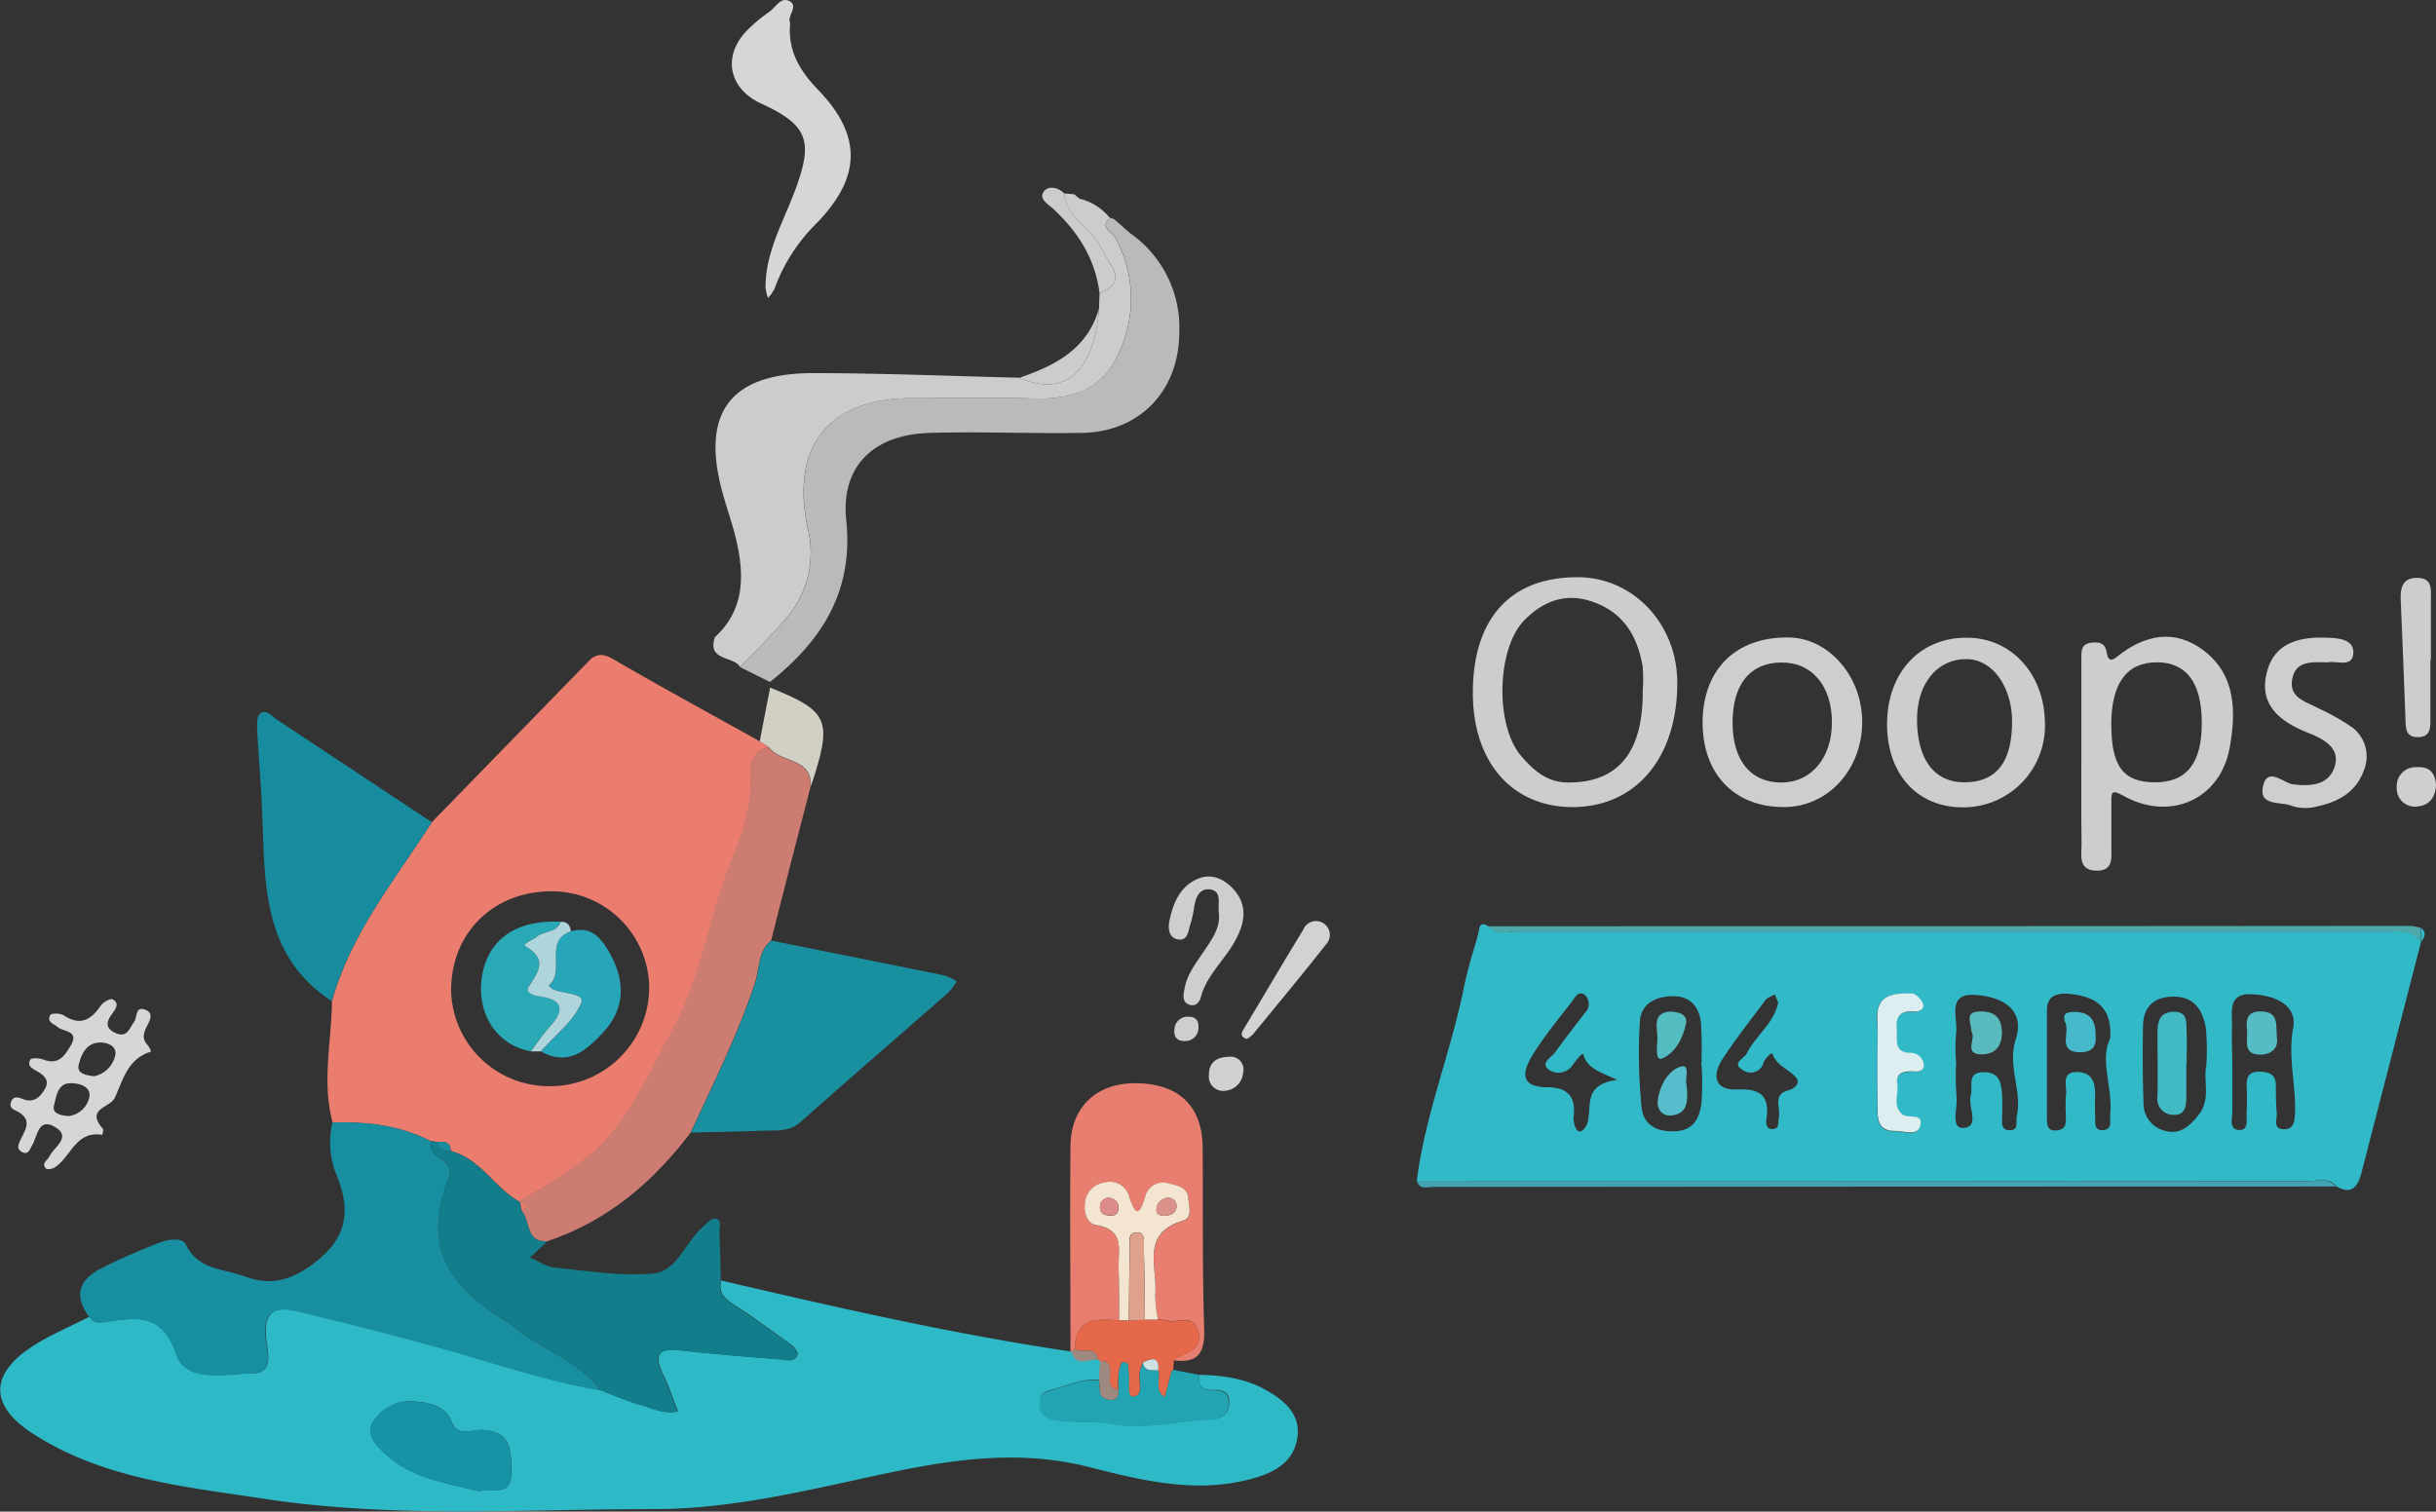 <svg id="图层_1" data-name="图层 1" xmlns="http://www.w3.org/2000/svg" viewBox="0 0 366.33 227.36"><rect x="0" y="0" width="366.33" height="227.36" fill="#333333" stroke="none"/><defs><style>.cls-1{fill:#32b9c8;}.cls-2{fill:#2eb9c7;}.cls-3{fill:#ea7d6e;}.cls-4{fill:#188fa1;}.cls-5{fill:#127d8b;}.cls-6{fill:#cd7c72;}.cls-7{fill:#cccccb;}.cls-8{fill:#bababa;}.cls-9{fill:#178c9f;}.cls-10{fill:#1890a0;}.cls-11{fill:#e87e6f;}.cls-12{fill:#cdcdcc;}.cls-13{fill:#cdcdcd;}.cls-14{fill:#d7d6d6;}.cls-15{fill:#cecece;}.cls-16{fill:#d6d6d6;}.cls-17{fill:#cececd;}.cls-18{fill:#22a4b3;}.cls-19{fill:#e5684b;}.cls-20{fill:#4ea7a8;}.cls-21{fill:#42a3b3;}.cls-22{fill:#d2cfc5;}.cls-23{fill:#d2d2d2;}.cls-24{fill:#ccc;}.cls-25{fill:#cfcfcf;}.cls-26{fill:#cfd2d1;}.cls-27{fill:#dceeef;}.cls-28{fill:#1793a7;}.cls-29{fill:#9e8981;}.cls-30{fill:#f3e5d0;}.cls-31{fill:#cde2e3;}.cls-32{fill:#e0a18c;}.cls-33{fill:#55bdcb;}.cls-34{fill:#53bdc1;}.cls-35{fill:#46bacb;}.cls-36{fill:#53bcc4;}.cls-37{fill:#42bac3;}.cls-38{fill:#5abbbe;}.cls-39{fill:#29a8b6;}.cls-40{fill:#27a5b9;}.cls-41{fill:#add5db;}.cls-42{fill:#db928a;}.cls-43{fill:#dd8c8a;}</style></defs><title>404</title><path class="cls-1" d="M224.57,429.12c1.26-10,5.16-19.42,7.13-29.29.53-2.66,1.39-5.25,2.11-7.87.21-.75.06-2,1.51-1.15,1.18,1.41,2.79.8,4.21.8q65.49,0,131,0c1.86,0,3.78-.29,5.07,1.53q-4.5,17.44-9,34.88c-.5,1.92-1.46,3.27-3.73,1.93-1.18-1.43-2.79-.8-4.21-.8Q291.59,429.11,224.57,429.12Zm42.84-17.35h-.05a61.1,61.1,0,0,0-.05-6.35c-.24-2.29-1.42-4-4-4.07s-5,1-5.19,3.73a79.5,79.5,0,0,0,.26,13c.28,2.78,2.53,3.76,5.22,3.57s3.52-2.12,3.79-4.29A45.3,45.3,0,0,0,267.41,411.77Zm61.42-4c.39-5-2.45-6.31-5.71-6.73-1.39-.17-3.78-.32-3.79,2.4,0,5.37,0,10.73,0,16.09,0,1-.06,2.14,1.48,2s1.34-1.24,1.38-2.23a19.71,19.71,0,0,1,0-3c.26-1.34-.94-3.7,1.9-3.53,2.35.15,2.53,2,2.49,3.86a25.45,25.45,0,0,0,0,2.62c.09.89-.33,2.33,1.18,2.24s1-1.45,1.08-2.39C329.26,415.05,327.23,411,328.83,407.74Zm18.38,3.84c0,2.37,0,4.74,0,7.11,0,1-.55,2.67,1,2.75s1.07-1.61,1.15-2.59a40.23,40.23,0,0,0,0-4.11c0-1.34.38-2.09,1.92-2.06s2.44.39,2.48,2c0,1.37,0,2.75.13,4.11.11.94-.71,2.56,1.16,2.54,1.49,0,1.55-1.4,1.59-2.53.15-4.22-1.1-8.28-.28-12.69.69-3.76-3.27-5-6.36-5.09-3.7-.13-2.72,3.09-2.84,5.29C347.12,408.08,347.2,409.83,347.21,411.58Zm-3.91.29a38.6,38.6,0,0,0-.05-5.64c-.42-2.59-1.58-4.78-4.68-4.84-2.95-.07-4.74,1.34-4.79,4.39-.07,3.86-.06,7.72.08,11.58a4.19,4.19,0,0,0,3.14,4.18c2.27.67,3.66-.58,5-2.19C344.12,416.91,342.78,414.06,343.3,411.87Zm-37.62-.46a35.64,35.64,0,0,0,.05,4.85c.23,1.73-.92,4.92.95,4.87,2.68-.08.73-3.18,1.2-4.89.38-1.4-.7-3.52,2-3.49,2.47,0,2.6,1.85,2.72,3.64.06,1,0,2,0,3,0,.83-.24,2,1,2.08,1.61.1,1-1.32,1.21-2.19.82-3.79-1.46-7.39-.17-11.43,1.53-4.79-2.42-6.51-6.13-6.73-4.37-.27-2.5,3.59-2.84,5.82A26.78,26.78,0,0,0,305.68,411.41Zm-11.84-.15c0,2.49,0,5,0,7.46,0,1.74.58,2.93,2.54,2.91,1.32,0,3.3.76,3.78-.55.84-2.3-1.75-1.23-2.61-1.95-1.52-1.25-.57-3-.76-4.53s.73-1.9,2-1.93c.79,0,2,.25,2-1a2,2,0,0,0-2.07-1.79c-2.62-.09-1.91-2-2-3.5-.18-1.82.38-2.86,2.42-2.7.74,0,1.77-.2,1.54-1.11-.17-.67-1.11-1.62-1.72-1.63-2.67,0-5.41.06-5.16,4C293.94,407,293.83,409.15,293.84,411.26Zm-39.07,2.67c-2.92-1.33-4.61-1.84-5.14-3.85-.12-.43-1.14.93-1.61,1.57a2.55,2.55,0,0,1-3.63.7c-1.26-1,.41-1.82,1-2.61,1.44-2,3-4,4.49-5.95a1.83,1.83,0,0,0-.07-2.68c-1-.71-1.49.5-2,1.14-2,2.57-4.06,5.07-5.76,7.81-1.46,2.34-2.26,4.91,2.11,4.95,2.94,0,4.35,1.27,4,4.34-.1,1,.4,3.1,1.5,2C251.66,419.34,248.52,414.69,254.77,413.93Zm24.16-11.62-.51-1.25c-.48.27-1.12.43-1.42.84-2.23,3-4.54,5.91-6.54,9-1.54,2.43-1,4.6,2.27,4.45s4.95.76,4.43,4.32c-.09.63-.13,1.7.95,1.63s.74-1.07.9-1.75c.32-1.41-1-3.43,1.43-4.07,1-.27,1.79-1.09,1.24-1.82-1-1.33-2.91-1.76-3.6-3.62-.15-.4-1.15.61-1.37,1.31a2,2,0,0,1-3.07,1.09c-1.87-1,.19-1.77.57-2.54C275.51,407.29,278.23,405.52,278.93,402.31Z" transform="translate(-11.51 -251.51)"/><path class="cls-2" d="M191.81,458.29c3.47.1,6.78.47,10,2.25s5.45,4,4.74,7.57c-.77,3.87-4.24,5.23-7.74,6.06-8.05,1.9-15.87-.06-23.52-2-11-2.81-21.55-1-32.27,1.32-10.92,2.37-21.87,5-33.12,5-19.57,0-39.2,1.42-58.67-1.55-12-1.82-24.25-3-34.78-9.8-6.71-4.34-6.47-9.13.33-13.38,2.62-1.62,5.49-2.83,8.24-4.23.57,1.06,1.34.93,2.47.78,4.43-.6,8.39-1.49,10.57,4.86,1.52,4.44,7.5,2.92,11.44,2.89,3.48,0,2.09-3.76,2-5.77-.26-3.88,1.88-4.24,4.59-3.6,6.74,1.57,13.45,3.31,20.14,5.12,8.54,2.3,16.89,5.31,25.65,6.79,2,.74,3.89,1.62,5.9,2.18,1.85.51,3.66,1.49,5.69,1-.71-1.8-1.31-3.67-2.16-5.41-1.29-2.63-1.26-4.16,2.35-3.78,5,.54,10.12,1,15.18,1.36.89.07,2.11.57,2.61-.66.13-.33-.43-1.14-.88-1.46-2.77-2-5.54-4.08-8.44-5.93-1.48-.94-2.68-1.81-2.15-3.79,17.42,4.07,34.87,8.06,52.59,10.68l.17,0c.74,2.4,2.6,1,4,1.16l.28.18-.19,2.9c-2.31-.18-4.4.69-6.55,1.34-1.22.38-2.48.42-2.39,2.21s1,2.29,2.61,2.53c2.71.41,5.67.06,8.06.51,5.33,1,10.24-.51,15.33-.68a2.33,2.33,0,0,0,2.47-2.32c.09-1.76-1-2.12-2.38-2.05C192.21,460.72,191.72,459.78,191.81,458.29ZM83.42,475.79c2.44-.38,5,.83,5-2.88-.06-3.22,0-6.07-4.34-6.32-1.57-.09-3.75,1.08-4.63-1.17-1-2.61-3.42-2.88-5.44-3.11a6.61,6.61,0,0,0-6.4,3.06c-1.24,2.11.81,3.87,2.19,5.1C73.77,474,79,474.59,83.42,475.79Z" transform="translate(-11.51 -251.51)"/><path class="cls-3" d="M76.45,375.18q12-12.33,24-24.65c1.17-.79,2.07-.58,3.35.17,7.27,4.22,14.66,8.24,22,12.33l1.38.88c-2.37.47-2.89,2.4-2.77,4.26.4,6.06-2.51,11.4-4.28,16.75-2.33,7.07-3.64,14.47-7.34,21.3-2.79,5.17-5.17,10.55-8.83,15.22-3.8,4.86-9.2,7.67-14.3,10.84-3.78-2.1-5.88-6.48-10.35-7.65-.08-1.55-1.15-1.44-2.22-1.33a1,1,0,0,0-.73-.11c-4.66-2.42-9.67-3-14.83-2.84-1.65-6.08-.16-12.17-.1-18.26C64.27,391.92,70.89,383.84,76.45,375.18Zm18,10.39c-8.76,0-15.12,6.27-15.1,14.94A14.71,14.71,0,0,0,94,414.88a14.9,14.9,0,0,0,15.14-14.62A14.64,14.64,0,0,0,94.5,385.57Z" transform="translate(-11.51 -251.51)"/><path class="cls-4" d="M61.49,420.35c5.16-.17,10.17.42,14.83,2.84-.71,2.59,3.76,2.51,2.66,5.49-3.17,8.6-1.6,14,5.47,19.46,1.47,1.14,3.17,2,4.61,3.16,4.1,3.33,9.53,4.82,12.74,9.34-8.76-1.48-17.11-4.49-25.65-6.79C69.46,452,62.75,450.3,56,448.73c-2.71-.64-4.85-.28-4.59,3.6.14,2,1.53,5.74-2,5.77-3.94,0-9.92,1.55-11.44-2.89-2.18-6.35-6.14-5.46-10.57-4.86-1.13.15-1.9.28-2.47-.78-2.43-3.17-1.48-5.61,1.79-7.28,2.76-1.41,5.63-2.63,8.52-3.78,1.38-.55,3.61-1,4.21.19,1.89,3.85,5.59,3.6,8.77,4.77,3.58,1.32,6.4.85,9.65-1.35,5.31-3.6,6.74-7.69,4.33-13.68A13.13,13.13,0,0,1,61.49,420.35Z" transform="translate(-11.51 -251.51)"/><path class="cls-5" d="M101.8,460.64c-3.21-4.52-8.64-6-12.74-9.34-1.44-1.17-3.14-2-4.61-3.16-7.07-5.46-8.64-10.86-5.47-19.46,1.1-3-3.37-2.9-2.66-5.49a1,1,0,0,1,.73.11,2.37,2.37,0,0,0,2.22,1.33c4.47,1.17,6.57,5.55,10.35,7.64l.08-.07.24,1.41c1.42,1.42.53,4.82,3.9,4.58l-2.62,2.46c1.21.52,2.4,1.39,3.65,1.51,4.94.49,10,1.33,14.85.9,3.57-.31,4.83-4.65,7.38-6.92.62-.54,1.44-1.46,2-1.35,1.07.23.56,1.45.6,2.25.12,2.37.14,4.73.21,7.1-.53,2,.67,2.85,2.15,3.79,2.9,1.85,5.67,3.9,8.44,5.93.45.32,1,1.13.88,1.46-.5,1.23-1.72.73-2.61.66-5.06-.39-10.13-.82-15.18-1.36-3.61-.38-3.64,1.15-2.35,3.78.85,1.74,1.45,3.61,2.16,5.41-2,.5-3.84-.48-5.69-1C105.69,462.26,103.77,461.38,101.8,460.64Z" transform="translate(-11.51 -251.51)"/><path class="cls-6" d="M93.84,438.19c-3.37.24-2.48-3.16-3.9-4.58l1-.68-1.28-.73-.08.07c5.1-3.16,10.5-6,14.3-10.83,3.66-4.67,6-10.05,8.83-15.22,3.7-6.83,5-14.23,7.34-21.3,1.77-5.35,4.68-10.69,4.28-16.75-.12-1.86.4-3.79,2.77-4.26,1.67,2.43,6.55,1.47,6.3,5.95q-3,11.55-5.93,23.12c-2,1.63-1.72,4.24-2.42,6.35-2.57,7.81-6.26,15.11-9.68,22.53C109.74,429.31,102.86,435.16,93.84,438.19Z" transform="translate(-11.51 -251.51)"/><path class="cls-7" d="M176.79,297.86c0-.74.05-1.48.08-2.22,4.52-1.89,1.46-4.13.44-6.49-1.41-3.23-5.41-4.66-5.75-8.55l1.52.14.75.65a8.4,8.4,0,0,1,4.58,2.89c-1.62,1.52.34,2.06.83,3a19.12,19.12,0,0,1,.23,17.91c-2.46,5.14-7.11,6.41-12.49,6.26-6.1-.18-12.21-.05-18.31-.05-12.56,0-18.34,7.2-15.69,19.62a15.13,15.13,0,0,1-3.52,13.81c-2.12,2.43-4.43,4.69-6.65,7-1-1.69-5-.86-3.8-4.48,4.44-4.07,4.46-9.17,3.25-14.48-.58-2.54-1.5-5-2.17-7.53-3.15-11.78,1.27-17.7,13.65-17.71,10.34,0,20.69.44,31,.69C172,311.44,176.12,307,176.79,297.86Z" transform="translate(-11.51 -251.51)"/><path class="cls-8" d="M122.81,351.85c2.22-2.34,4.53-4.6,6.65-7A15.13,15.13,0,0,0,133,331c-2.65-12.42,3.13-19.62,15.69-19.62,6.1,0,12.21-.13,18.31.05,5.38.15,10-1.12,12.49-6.26a19.12,19.12,0,0,0-.23-17.91c-.49-.93-2.45-1.47-.83-3a5.25,5.25,0,0,1,.63.22l.75.65h0l.79.71h0l.83.72a17.33,17.33,0,0,1,7.42,15.06c-.07,8.67-5.94,14.88-14.64,15-7.61.13-15.22-.22-22.81,0-8.52.22-13.47,5-12.63,13.15,1.11,10.69-3.66,18.09-11.47,24.32Z" transform="translate(-11.51 -251.51)"/><path class="cls-9" d="M76.45,375.18c-5.56,8.66-12.18,16.74-15.06,26.91-10.69-7-10-18.12-10.47-28.86-.16-4-.53-7.94-.74-11.91,0-.83-.09-2,.39-2.43,1-.85,1.78.33,2.56.84Q64.8,367.44,76.45,375.18Z" transform="translate(-11.51 -251.51)"/><path class="cls-10" d="M115.41,421.86c3.42-7.42,7.11-14.72,9.68-22.53.7-2.11.39-4.72,2.42-6.35q13,2.61,26,5.24a8,8,0,0,1,1.87.9,10.36,10.36,0,0,1-1.28,1.7c-7.38,6.48-14.83,12.89-22.17,19.43-1.73,1.54-3.69,1.25-5.64,1.33C122.64,421.71,119,421.77,115.41,421.86Z" transform="translate(-11.51 -251.51)"/><path class="cls-11" d="M172.49,454.82c0-10.34-.1-20.68,0-31,.08-6,4.16-9.58,10.23-9.38,6.26.2,9.62,3.59,9.65,9.75.06,9.09-.06,18.19.23,27.27.11,3.6-1,5.12-4.58,4.66,1.46-1.29,4.56-1.25,3.65-4.45-.78-2.72-3.06-1.08-4.61-1.53a7,7,0,0,0-1.45-.15,19.59,19.59,0,0,1-.36-3.71c.39-4-2.3-9.23,4.16-11.13,1.48-.44.91-2.14.81-3.33-.15-1.81-1.75-1.95-3-2.3a2.75,2.75,0,0,0-3.38,1.68c-1,3.11-1.45,3.57-2.58.09a3,3,0,0,0-3.66-1.89,3.44,3.44,0,0,0-2.86,2.63c-.37,1.67.21,3.56,1.63,3.78,4.33.68,3.33,3.75,3.37,6.42s.05,5.25.08,7.87c-3.29-.21-6.64-.51-6.65,4.32a1.88,1.88,0,0,0-.52.45Z" transform="translate(-11.51 -251.51)"/><path class="cls-12" d="M233,355.73c0-11.21,5.67-17.44,15.79-17.4,8.3,0,14.9,7,14.95,15.74.07,11.35-6.2,18.85-15.76,18.83C238.88,372.88,233,366.14,233,355.73Zm25.54-.24a23.19,23.19,0,0,0,0-3.73c-.81-4.71-3-8.31-7.89-9.86-4-1.25-7.23.21-9.84,2.83-4.28,4.27-4.51,16-.48,20.56,1.75,2,3.73,3.87,6.87,3.91C254.75,369.29,258.59,364.78,258.55,355.49Z" transform="translate(-11.51 -251.51)"/><path class="cls-13" d="M324.51,364.9q0-7.09,0-14.2c0-1.12-.12-2.36,1.49-2.52,1-.1,2-.1,2.28,1.28.17.93.36,1.84,1.61.82,4.12-3.34,8.67-4.22,13-.94,4.9,3.7,4.89,9.33,3.92,14.66-1.42,7.79-9,11.11-16,7.19-1.76-1-1.8-.49-1.79,1,0,2.11,0,4.23,0,6.35-.06,1.65.53,3.89-2.14,3.93-2.95,0-2.32-2.36-2.34-4.12C324.47,373.87,324.51,369.39,324.51,364.9Zm4.51-4.29c0,6.2,1.84,8.58,6.6,8.57s7-2.92,7-8.93-2.28-9.13-6.77-9.12S329,354.2,329,360.61Z" transform="translate(-11.51 -251.51)"/><path class="cls-14" d="M130.34,255c-.41,4.13,1.49,7.22,4.18,10,6.75,7,6.49,13.29-.39,20.27A26.33,26.33,0,0,0,128,294.9a6.21,6.21,0,0,1-1,1.43,7.2,7.2,0,0,1-.37-1.61c0-5.41,2.78-10,4.55-14.86,2.63-7.18,1.81-9.55-5.21-12.78-4.84-2.22-5.85-7.05-2.22-10.89a23.45,23.45,0,0,1,3.41-2.87c1-.68,1.73-2.33,3.07-1.65C131.69,252.45,129.79,253.9,130.34,255Z" transform="translate(-11.51 -251.51)"/><path class="cls-15" d="M279.74,372.9c-7.51,0-12.29-5.11-12.19-12.95s5.1-12.7,13-12.56c6,.1,11,5.86,11,12.73C291.53,367.31,286.35,372.93,279.74,372.9ZM287,360.16c0-5.45-3-9.06-7.59-9-4.74,0-7.41,3.35-7.35,9.18.05,5.59,2.73,8.85,7.29,8.87S287,365.46,287,360.16Z" transform="translate(-11.51 -251.51)"/><path class="cls-13" d="M295.29,360.43c0-7.79,5-13.13,12.17-13,6.51.08,11.39,5.38,11.56,12.57a12.28,12.28,0,0,1-12.43,12.94C299.8,372.9,295.29,367.91,295.29,360.43Zm18.8-.35c0-5.33-3-9.46-6.89-9.43-4.38,0-7.37,3.67-7.4,9,0,6,2.52,9.47,7,9.52C311.66,369.23,314.07,366.22,314.09,360.08Z" transform="translate(-11.51 -251.51)"/><path class="cls-16" d="M15.29,416.94c1.53.38,2.36-.57,3-1.7s0-1.89-1-2.48c-.71-.44-1.79-.8-1.23-1.87.16-.29,1.39-.25,2,0,2.25.85,3.2-.59,4.11-2.16,1.28-2.24-1.08-2-1.93-2.7-.62-.54-1.78-.78-1.16-1.86.16-.29,1.48-.28,2,.05,2.48,1.64,4.11.72,5.58-1.45.35-.52,1.43-1.13,1.78-.95,1.1.57.46,1.46-.06,2.16-.91,1.22-1.07,2.23.59,2.94s2-.74,2.71-1.71c.49-.68.14-2.45,1.71-1.81,1.33.53.6,1.68.17,2.55s-.75,1.84.14,2.73a3.55,3.55,0,0,1,.53,1c-3.48,1.06-4.14,4.05-5.46,6.95-.69,1.51-4.45,1.61-1.8,4.64.14.16,0,.61-.07.93-4-.67-4.72,3.33-7.14,4.89-.35.23-1.13.38-1.32.19-.78-.79.21-1.24.5-1.84.71-1.45,3.48-2.95.71-4.49-2.37-1.32-2.52,1.47-3.29,2.79-.38.66-.61,1.55-1.54,1.05s-.5-1.24-.15-2c.63-1.33,1.63-2.71-.21-3.92-.59-.38-1.62-.58-1.32-1.51C13.5,416.11,14.48,416.65,15.29,416.94Zm10.39-3.56a4.1,4.1,0,0,0,3.17-3.17c.25-1.38-1.16-1.88-2.21-1.9-2.12,0-2.9,1.72-3.3,3.37C23.05,412.87,24.21,413.24,25.68,413.38Zm-3.92,6a3.61,3.61,0,0,0,3.2-2.94c.21-1.5-1.53-2-2.63-2-2.16-.15-2.33,1.95-2.7,3.35C19.31,418.92,20.53,419.28,21.76,419.37Z" transform="translate(-11.51 -251.51)"/><path class="cls-17" d="M361.61,351.13c-2.27,0-4.75-.36-5.36,2.37-.66,3,2.09,3.54,4,4.59a32.63,32.63,0,0,1,5.13,2.93,5.48,5.48,0,0,1,1.57,6.46c-1.2,3.26-3.94,4.7-7.11,5.35a6.59,6.59,0,0,1-3.69-.11c-1.61-.69-4.92.1-4.34-2.85.62-3.18,3.09-.57,4.52-.39,2.76.33,5.33.1,6.24-2.57s-1.24-4.09-3.69-5.06c-4.16-1.65-7.86-4.07-6.44-9.36,1.15-4.32,4.9-5.21,8.89-5.07,1.71.06,4.12.17,4.08,2.24C365.36,352,362.9,350.85,361.61,351.13Z" transform="translate(-11.51 -251.51)"/><path class="cls-18" d="M191.81,458.29c-.09,1.49.4,2.43,2.09,2.35,1.42-.07,2.47.29,2.38,2.05a2.33,2.33,0,0,1-2.47,2.32c-5.09.17-10,1.68-15.33.68-2.39-.45-5.35-.1-8.06-.51-1.6-.24-2.52-.81-2.61-2.53s1.17-1.83,2.39-2.21c2.15-.65,4.24-1.52,6.55-1.34.33,1.07-.37,2.67,1.51,2.94,1.21.18,1.55-.47,1.43-1.54a20.48,20.48,0,0,1,.06-2.6c.07-.55.36-1.49.62-1.52,1.14-.09.79.94.91,1.58.22,1.27-.36,3.69.65,3.58,1.75-.18.7-2.39,1-3.71.11-.47.28-.93.43-1.39.23,1.46,1.39,1.09,2.32,1.18.48,1.3-.64,3,1,4,.32-1.27.64-2.54,1-3.81,0-.1.17-.17.26-.26Z" transform="translate(-11.51 -251.51)"/><path class="cls-19" d="M187.92,457.55c-.09.09-.23.16-.26.26-.33,1.27-.65,2.54-1,3.81-1.63-1-.51-2.7-1-4,.14-2.2-1-1.82-2.32-1.18-.15.46-.32.92-.43,1.39-.32,1.32.73,3.53-1,3.71-1,.11-.43-2.31-.65-3.58-.12-.64.23-1.67-.91-1.58-.26,0-.55,1-.62,1.52a20.48,20.48,0,0,0-.06,2.6c-2.88-.18.46-4.33-2.75-4.3l-.28-.18c-.34-2.31-2.46-.77-3.48-1.61,0-4.83,3.36-4.53,6.65-4.32l1.44.05,2.37-.12,2,0a7,7,0,0,1,1.45.15c1.55.45,3.83-1.19,4.61,1.53.91,3.2-2.19,3.16-3.65,4.45C188,456.59,188,457.07,187.92,457.55Z" transform="translate(-11.51 -251.51)"/><path class="cls-20" d="M375.57,393.16c-1.29-1.82-3.21-1.53-5.07-1.53q-65.49,0-131,0c-1.42,0-3,.61-4.21-.8q69.39,0,138.77-.06a7.45,7.45,0,0,1,1.45.29c0,.71,0,1.42,0,2.13Z" transform="translate(-11.51 -251.51)"/><path class="cls-21" d="M224.57,429.12q67,0,134,.05c1.42,0,3-.63,4.21.8q-67.87,0-135.74.07C226.18,430,225,430.57,224.57,429.12Z" transform="translate(-11.51 -251.51)"/><path class="cls-13" d="M377,350.74c0,3.12,0,6.24,0,9.37,0,1.24-.26,2.23-1.81,2.27s-1.87-.82-1.92-2.13c-.22-6.22-.48-12.44-.74-18.66-.07-1.87.42-3.26,2.65-3.16s1.87,1.9,1.89,3.32c0,3,0,6,0,9Z" transform="translate(-11.51 -251.51)"/><path class="cls-15" d="M194.79,388.75c-.15-1.27.5-3.2-1.26-3.46s-2.3,1.42-2.49,3a15.68,15.68,0,0,1-.61,2.52c-.25,1-.42,2.19-1.75,2s-1.55-1.56-1.34-2.66c.55-2.76,1.63-5.41,4.41-6.5,2.17-.86,4.16.22,5.59,2,2,2.57,1.09,5.32-.25,7.65-1.59,2.77-4.14,4.95-5,8.21-.18.69-.72,1.41-1.65,1.14-1.15-.33-1-1.39-.84-2.19.34-2.43,1.92-4.28,3.21-6.24C193.92,392.55,195.07,390.92,194.79,388.75Z" transform="translate(-11.51 -251.51)"/><path class="cls-22" d="M125.76,363l1.56-8.07c8.92,3.59,9.44,4.86,6.12,14.9.25-4.48-4.63-3.52-6.3-5.95Z" transform="translate(-11.51 -251.51)"/><path class="cls-23" d="M199,407.78c-1.19-.41-.74-1-.33-1.71,2.94-4.89,5.81-9.81,8.79-14.66a2.08,2.08,0,1,1,3.44,2.17c-3.6,4.58-7.33,9.05-11,13.54A4.36,4.36,0,0,1,199,407.78Z" transform="translate(-11.51 -251.51)"/><path class="cls-24" d="M171.56,280.6c.34,3.89,4.34,5.32,5.75,8.55,1,2.36,4.08,4.6-.44,6.49-.65-5.21-3.25-9.3-7.06-12.8-.62-.58-2.26-1.46-1.26-2.62C169.23,279.43,170.65,279.67,171.56,280.6Z" transform="translate(-11.51 -251.51)"/><path class="cls-24" d="M176.79,297.86c-.67,9.09-4.76,13.58-12,10.48C170.22,306.49,175.08,304,176.79,297.86Z" transform="translate(-11.51 -251.51)"/><path class="cls-25" d="M377.84,369.63c-.08,1.62-.86,3-2.74,3.17a2.72,2.72,0,0,1-3.16-2.84,2.84,2.84,0,0,1,3-3.06C376.72,366.78,377.73,367.61,377.84,369.63Z" transform="translate(-11.51 -251.51)"/><path class="cls-26" d="M195.64,415.58a2.14,2.14,0,0,1-2.33-2.39c0-2.14,1.42-2.7,3.13-2.74a1.92,1.92,0,0,1,2,2.44A2.92,2.92,0,0,1,195.64,415.58Z" transform="translate(-11.51 -251.51)"/><path class="cls-15" d="M191.74,406.19a2,2,0,0,1-2.27,1.89c-1.12-.05-1.45-.8-1.35-1.76a2,2,0,0,1,2.26-1.88C191.52,404.48,191.79,405.21,191.74,406.19Z" transform="translate(-11.51 -251.51)"/><path class="cls-1" d="M375.56,393.17c0-.71,0-1.42,0-2.13C376.47,391.74,376.21,392.45,375.56,393.17Z" transform="translate(-11.51 -251.51)"/><path class="cls-24" d="M181.41,286.58l-.83-.72Z" transform="translate(-11.51 -251.51)"/><path class="cls-24" d="M180.59,285.87l-.79-.71Z" transform="translate(-11.51 -251.51)"/><path class="cls-24" d="M179.79,285.15l-.75-.65Z" transform="translate(-11.51 -251.51)"/><path class="cls-24" d="M173.83,281.39l-.75-.65Z" transform="translate(-11.51 -251.51)"/><path class="cls-27" d="M293.84,411.26c0-2.11.1-4.23,0-6.34-.25-3.94,2.49-4,5.16-4,.61,0,1.55,1,1.72,1.63.23.91-.8,1.16-1.54,1.11-2-.16-2.6.88-2.42,2.7.14,1.51-.57,3.41,2,3.5a2,2,0,0,1,2.07,1.79c0,1.27-1.22,1-2,1-1.32,0-2.24.43-2,1.93s-.76,3.28.76,4.53c.86.72,3.45-.35,2.61,1.95-.48,1.31-2.46.54-3.78.55-2,0-2.55-1.17-2.54-2.91C293.85,416.24,293.84,413.75,293.84,411.26Z" transform="translate(-11.51 -251.51)"/><path class="cls-28" d="M83.42,475.79c-4.42-1.2-9.65-1.75-13.65-5.32-1.38-1.23-3.43-3-2.19-5.1a6.61,6.61,0,0,1,6.4-3.06c2,.23,4.41.5,5.44,3.11.88,2.25,3.06,1.08,4.63,1.17,4.34.25,4.28,3.1,4.34,6.32C88.45,476.62,85.86,475.41,83.42,475.79Z" transform="translate(-11.51 -251.51)"/><path class="cls-29" d="M176.94,456.2c3.21,0-.13,4.12,2.75,4.3.12,1.07-.22,1.72-1.43,1.54-1.88-.27-1.18-1.87-1.51-2.94C176.81,458.13,176.87,457.17,176.94,456.2Z" transform="translate(-11.51 -251.51)"/><path class="cls-29" d="M173.18,454.41c1,.84,3.14-.7,3.48,1.61-1.4-.17-3.26,1.24-4-1.16A1.88,1.88,0,0,1,173.18,454.41Z" transform="translate(-11.51 -251.51)"/><path class="cls-4" d="M79.27,424.63a2.37,2.37,0,0,1-2.22-1.33C78.12,423.19,79.19,423.08,79.27,424.63Z" transform="translate(-11.51 -251.51)"/><path class="cls-3" d="M89.7,432.2l1.28.73-1,.68Z" transform="translate(-11.51 -251.51)"/><path class="cls-30" d="M185.64,450l-2,0c0-3.61,0-7.22-.13-10.82,0-.92.3-2.38-1.1-2.31s-1,1.51-1,2.43c-.08,3.61-.11,7.21-.16,10.82l-1.44-.05c0-2.62,0-5.25-.08-7.87s1-5.74-3.37-6.42c-1.42-.22-2-2.11-1.63-3.78a3.44,3.44,0,0,1,2.86-2.63,3,3,0,0,1,3.66,1.89c1.13,3.48,1.62,3,2.58-.09a2.75,2.75,0,0,1,3.38-1.68c1.27.35,2.87.49,3,2.3.1,1.19.67,2.89-.81,3.33-6.46,1.9-3.77,7.08-4.16,11.13A19.59,19.59,0,0,0,185.64,450Zm1.07-15.59c.88-.15,1.74-.43,1.73-1.5a1.2,1.2,0,0,0-1.48-1.21,1.79,1.79,0,0,0-1.54,1.79C185.4,434.25,186.06,434.37,186.71,434.39Zm-7-1.22a1.43,1.43,0,0,0-1.3-1.5,1.26,1.26,0,0,0-1.47,1.27c-.08.91.48,1.31,1.32,1.38S179.71,434.2,179.69,433.17Z" transform="translate(-11.51 -251.51)"/><path class="cls-31" d="M183.38,456.44c1.3-.64,2.46-1,2.32,1.18C184.77,457.53,183.61,457.9,183.38,456.44Z" transform="translate(-11.51 -251.51)"/><path class="cls-32" d="M181.27,450.14c0-3.61.08-7.21.16-10.82,0-.92-.35-2.37,1-2.43s1.08,1.39,1.1,2.31c.08,3.6.09,7.21.13,10.82Z" transform="translate(-11.51 -251.51)"/><path class="cls-33" d="M265.15,414.76c.2,2.25.24,4.29-2.31,4.53-1.42.13-2.25-1-2-2.48.34-2.23,1.67-4.41,3.49-4.89C265.8,411.54,264.8,414,265.15,414.76Z" transform="translate(-11.51 -251.51)"/><path class="cls-34" d="M262.49,403.66c1.54,0,2.85.46,2.56,1.84-.46,2.18-1.61,4.42-3.63,5.23-1,.39-.72-1.84-.67-2.77C260.85,406.35,259.81,404,262.49,403.66Z" transform="translate(-11.51 -251.51)"/><path class="cls-35" d="M326.65,407.29c.16,1.42-.35,2.45-2.19,2.49-3.65.06-1.68-2.87-2.33-4.38s.3-1.72,1.48-1.69C325.82,403.76,326.71,405,326.65,407.29Z" transform="translate(-11.51 -251.51)"/><path class="cls-36" d="M353.91,407.55c.28,1.6-.85,2.68-2.71,2.58-2.49-.13-1.61-2.27-1.78-3.71-.21-1.68.1-2.88,2.25-2.78C354.16,403.76,353.77,405.53,353.91,407.55Z" transform="translate(-11.51 -251.51)"/><path class="cls-37" d="M340.29,411.47c0,1.75,0,3.49,0,5.23,0,1.37-.34,2.63-2,2.49a2.39,2.39,0,0,1-2.33-2.78c.06-3.24,0-6.48,0-9.72,0-1.62.42-3,2.48-3s1.85,1.61,1.9,2.93c.06,1.62,0,3.24,0,4.86Z" transform="translate(-11.51 -251.51)"/><path class="cls-38" d="M308,406.76c-.09-1.55-1.16-3.14,1.4-3.12,2.23,0,3.11,1.1,3.17,3.12,0,1.84-.77,3.16-2.7,3.32C306.52,410.34,308.77,407.55,308,406.76Z" transform="translate(-11.51 -251.51)"/><path class="cls-39" d="M91.34,409.64c-4.93-.87-8-5.31-7.44-10.63.67-6,5-9.21,11.93-8.86-.61,1.72-2.54,1.32-3.63,2.26-.59.51-2.24,1.09-1.68,1.41,3.33,1.93,2,3.78.51,6.06-.61.92.67,1.35,1.55,1.47,4,.55,3.69,2.31,1.44,4.77C93,407.21,92.23,408.47,91.34,409.64Z" transform="translate(-11.51 -251.51)"/><path class="cls-40" d="M97.35,391.59c3.22-.88,4.66,1.11,6,3.55,2.23,4.16,2.09,8.16-1.1,11.61-2.44,2.63-5.24,5.25-9.38,2.9,2.11-2.4,4.92-4.5,6.07-7.29.65-1.57-2.87-1.29-4.37-2.13a2.78,2.78,0,0,1-.53-.5C96.65,397.64,93.19,393.05,97.35,391.59Z" transform="translate(-11.51 -251.51)"/><path class="cls-41" d="M97.35,391.59c-4.16,1.46-.7,6.05-3.33,8.14a2.78,2.78,0,0,0,.53.5c1.5.84,5,.56,4.37,2.13-1.15,2.79-4,4.89-6.07,7.29H91.34c.89-1.17,1.69-2.43,2.68-3.52,2.25-2.46,2.52-4.22-1.44-4.77-.88-.12-2.16-.55-1.55-1.47,1.51-2.28,2.82-4.13-.51-6.06-.56-.32,1.09-.9,1.68-1.41,1.09-.94,3-.54,3.63-2.26C96.82,390.12,97.26,390.67,97.35,391.59Z" transform="translate(-11.51 -251.51)"/><path class="cls-42" d="M186.71,434.39c-.65,0-1.31-.14-1.29-.92a1.79,1.79,0,0,1,1.54-1.79,1.2,1.2,0,0,1,1.48,1.21C188.45,434,187.59,434.24,186.71,434.39Z" transform="translate(-11.51 -251.51)"/><path class="cls-43" d="M179.69,433.17c0,1-.63,1.22-1.45,1.15s-1.4-.47-1.32-1.38a1.26,1.26,0,0,1,1.47-1.27A1.43,1.43,0,0,1,179.69,433.17Z" transform="translate(-11.51 -251.51)"/></svg>